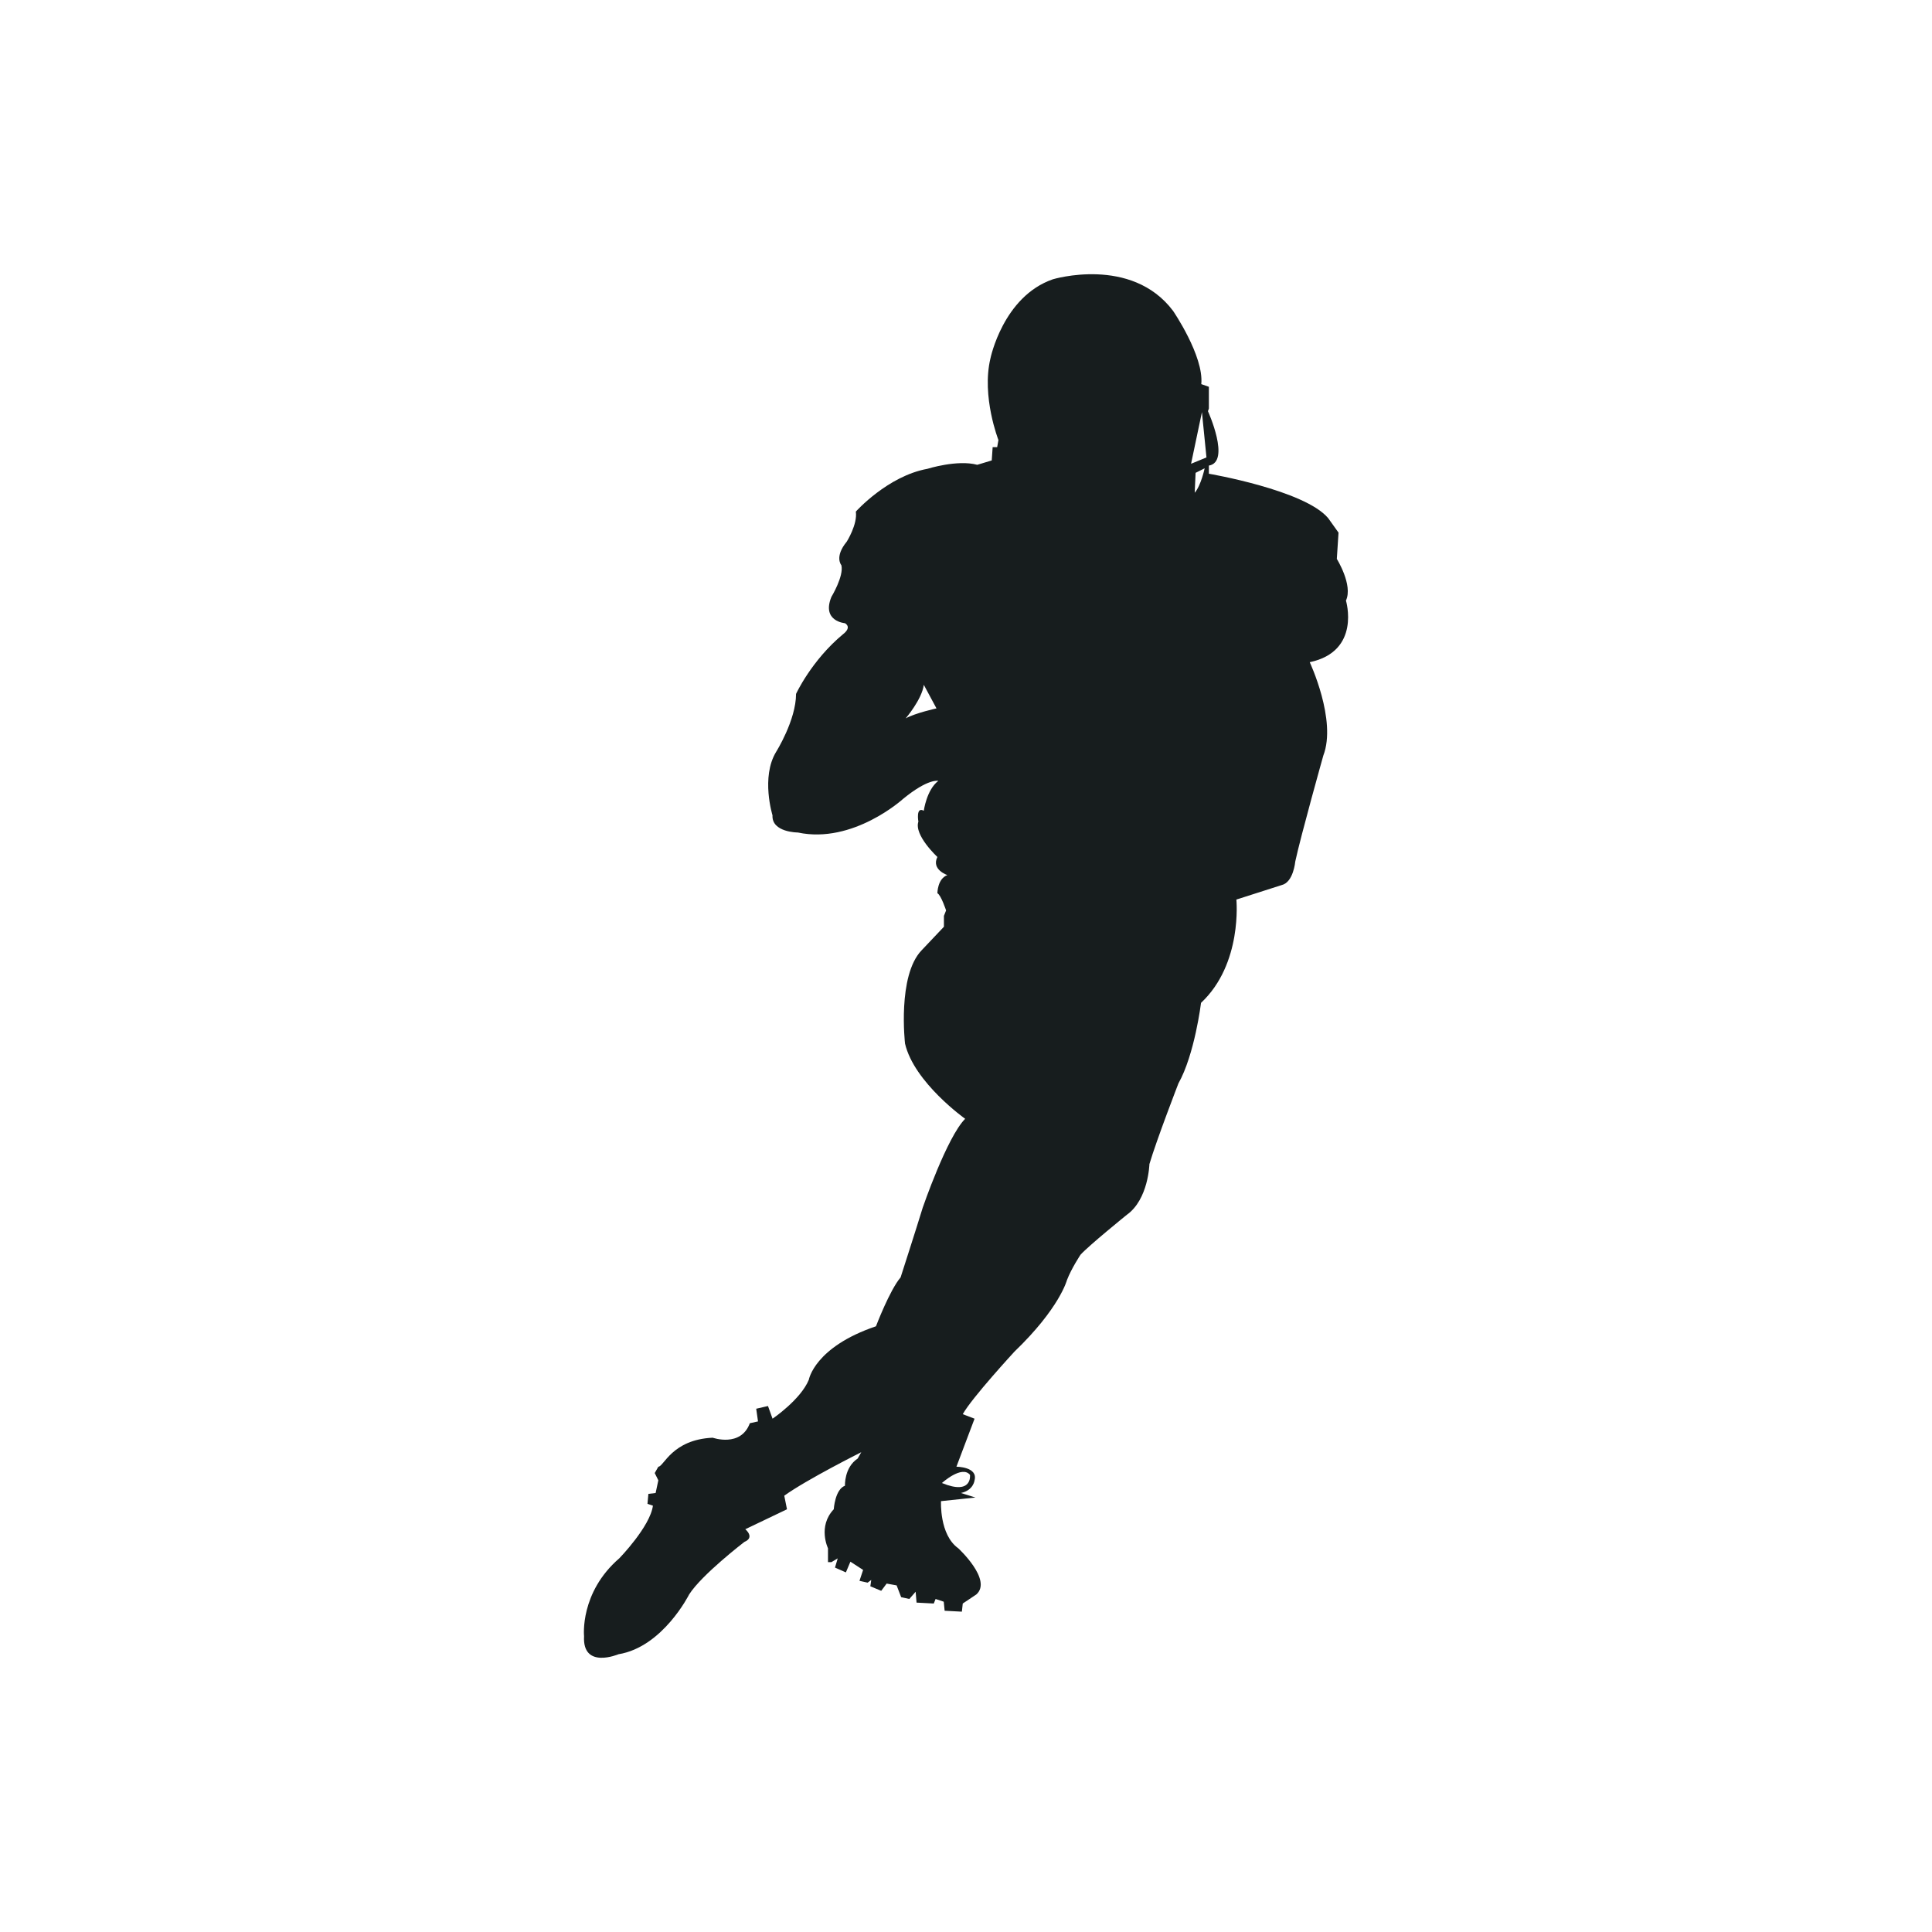 <?xml version="1.0" encoding="utf-8"?>
<!-- Generator: Adobe Illustrator 16.0.0, SVG Export Plug-In . SVG Version: 6.00 Build 0)  -->
<!DOCTYPE svg PUBLIC "-//W3C//DTD SVG 1.1//EN" "http://www.w3.org/Graphics/SVG/1.1/DTD/svg11.dtd">
<svg version="1.1" id="Layer_1" xmlns="http://www.w3.org/2000/svg" xmlns:xlink="http://www.w3.org/1999/xlink" x="0px" y="0px"
	 width="350px" height="350px" viewBox="0 0 350 350" enable-background="new 0 0 350 350" xml:space="preserve">
<g id="XMLID_8_">
	<path id="XMLID_9_" fill="#171D1E" d="M243.831,108.799c1.312-2.79-1.652-7.548-1.652-7.548l0.308-4.761l-1.878-2.626
		C236.341,88.777,219,85.821,219,85.821v-1.476c4-0.657-0.166-9.85-0.166-9.85L219,74.005v-0.659v-0.486v-2.788l-1.376-0.484
		c0.495-5.087-5.118-13.278-5.118-13.278c-7.545-10.012-21.771-5.714-21.771-5.714c-9.026,3.119-11.31,14.343-11.31,14.343
		c-1.64,6.892,1.451,14.78,1.451,14.78L180.648,81h-0.82l-0.165,2.412l-2.625,0.792c-3.609-0.981-9.027,0.727-9.027,0.727
		c-7.22,1.314-12.968,7.75-12.968,7.75c0.333,2.299-1.64,5.435-1.64,5.435c-2.297,2.79-0.981,4.275-0.981,4.275
		c0.487,1.969-1.809,5.748-1.809,5.748c-1.804,4.435,2.464,4.761,2.464,4.761c1.312,0.821-0.329,1.973-0.329,1.973
		c-5.746,4.759-8.536,10.832-8.536,10.832c0,4.76-3.611,10.505-3.611,10.505c-2.79,4.594-0.657,11.488-0.657,11.488
		c-0.163,3.118,4.596,3.118,4.596,3.118c10.01,2.135,19.039-6.07,19.039-6.07c4.596-3.777,6.401-3.285,6.401-3.285
		c-2.133,1.642-2.625,5.417-2.625,5.417c-1.478-0.821-0.981,1.971-0.981,1.971c-0.823,2.461,3.445,6.399,3.445,6.399
		c-1.152,2.299,1.807,3.283,1.807,3.283c-1.807,0.657-1.807,3.285-1.807,3.285c0.655,0.326,1.574,3.118,1.574,3.118L171,165.917
		v1.971l-4.038,4.266c-4.432,4.596-3.007,16.905-3.007,16.905c1.646,7.058,10.894,13.623,10.894,13.623
		c-3.287,3.285-7.686,16.085-7.686,16.085c-1.151,3.777-4.009,12.64-4.009,12.64c-1.967,2.297-4.464,8.862-4.464,8.862
		c-11.162,3.774-12.163,9.684-12.163,9.684c-1.478,3.608-6.572,7.058-6.572,7.058l-0.827-2.298l-2.133,0.493l0.326,2.297
		l-1.48,0.327c-1.64,4.432-6.727,2.625-6.727,2.625c-7.387,0.331-8.865,5.254-9.85,5.254l-0.655,1.149l0.655,1.313l-0.491,2.298
		l-1.313,0.164l-0.163,1.804l0.985,0.329c-0.493,3.775-6.074,9.52-6.074,9.52c-7.222,6.236-6.401,14.115-6.401,14.115
		c-0.331,6.072,6.234,3.282,6.234,3.282c8.045-1.313,12.802-10.833,12.802-10.833c2.301-3.61,10.014-9.519,10.014-9.519
		c1.971-0.819,0.162-2.298,0.162-2.298l7.551-3.613l-0.493-2.461c4.104-2.952,13.951-7.877,13.951-7.877l-0.653,1.149
		c-2.467,1.641-2.299,4.923-2.299,4.923c-1.809,0.657-2.032,4.266-2.032,4.266c-2.952,3.121-1.045,7.061-1.045,7.061V283h0.613
		l1.15-0.686l-0.495,1.667l1.973,0.874l0.819-1.941l2.301,1.493l-0.659,1.977l1.476,0.33l0.657-0.492l-0.164,1.15l1.971,0.821
		l0.983-1.313l1.809,0.329l0.819,2.133l1.478,0.328l1.146-1.313l0.164,1.971l3.121,0.164l0.328-0.821l1.478,0.493l0.162,1.64
		l3.121,0.164l0.162-1.476l2.461-1.643c2.955-2.627-3.282-8.369-3.282-8.369c-3.447-2.462-3.118-8.534-3.118-8.534l6.238-0.657
		l-2.627-0.82c2.295-0.493,2.463-2.298,2.463-2.298c0.657-2.463-3.284-2.463-3.284-2.463l3.284-8.698l-2.135-0.821
		c1.64-2.954,9.357-11.324,9.357-11.324c8.205-7.879,9.519-12.968,9.519-12.968c0.819-2.133,2.46-4.595,2.46-4.595
		c1.478-1.64,8.371-7.222,8.371-7.222c3.938-2.79,4.106-9.19,4.106-9.19c1.312-4.433,5.251-14.608,5.251-14.608
		c2.954-5.252,4.102-14.608,4.102-14.608c7.551-7.058,6.401-18.71,6.401-18.71l8.205-2.625c2.135-0.493,2.464-4.268,2.464-4.268
		c0.983-4.597,5.085-19.203,5.085-19.203c2.466-6.403-2.464-16.906-2.464-16.906C246.625,117.992,243.831,108.799,243.831,108.799z
		 M164.074,130.137c0,0,2.954-3.447,3.281-6.073l2.297,4.268C169.651,128.333,165.876,129.154,164.074,130.137z M175.724,267.184
		c0,0,0.493,3.775-5.085,1.479C170.639,268.662,174.25,265.381,175.724,267.184z M216.431,89.268l0.162-3.609l1.643-0.823
		C218.235,84.836,217.578,87.954,216.431,89.268z M215.773,84.017l1.969-9.357l0.821,8.209L215.773,84.017z"/>
</g>
</svg>
